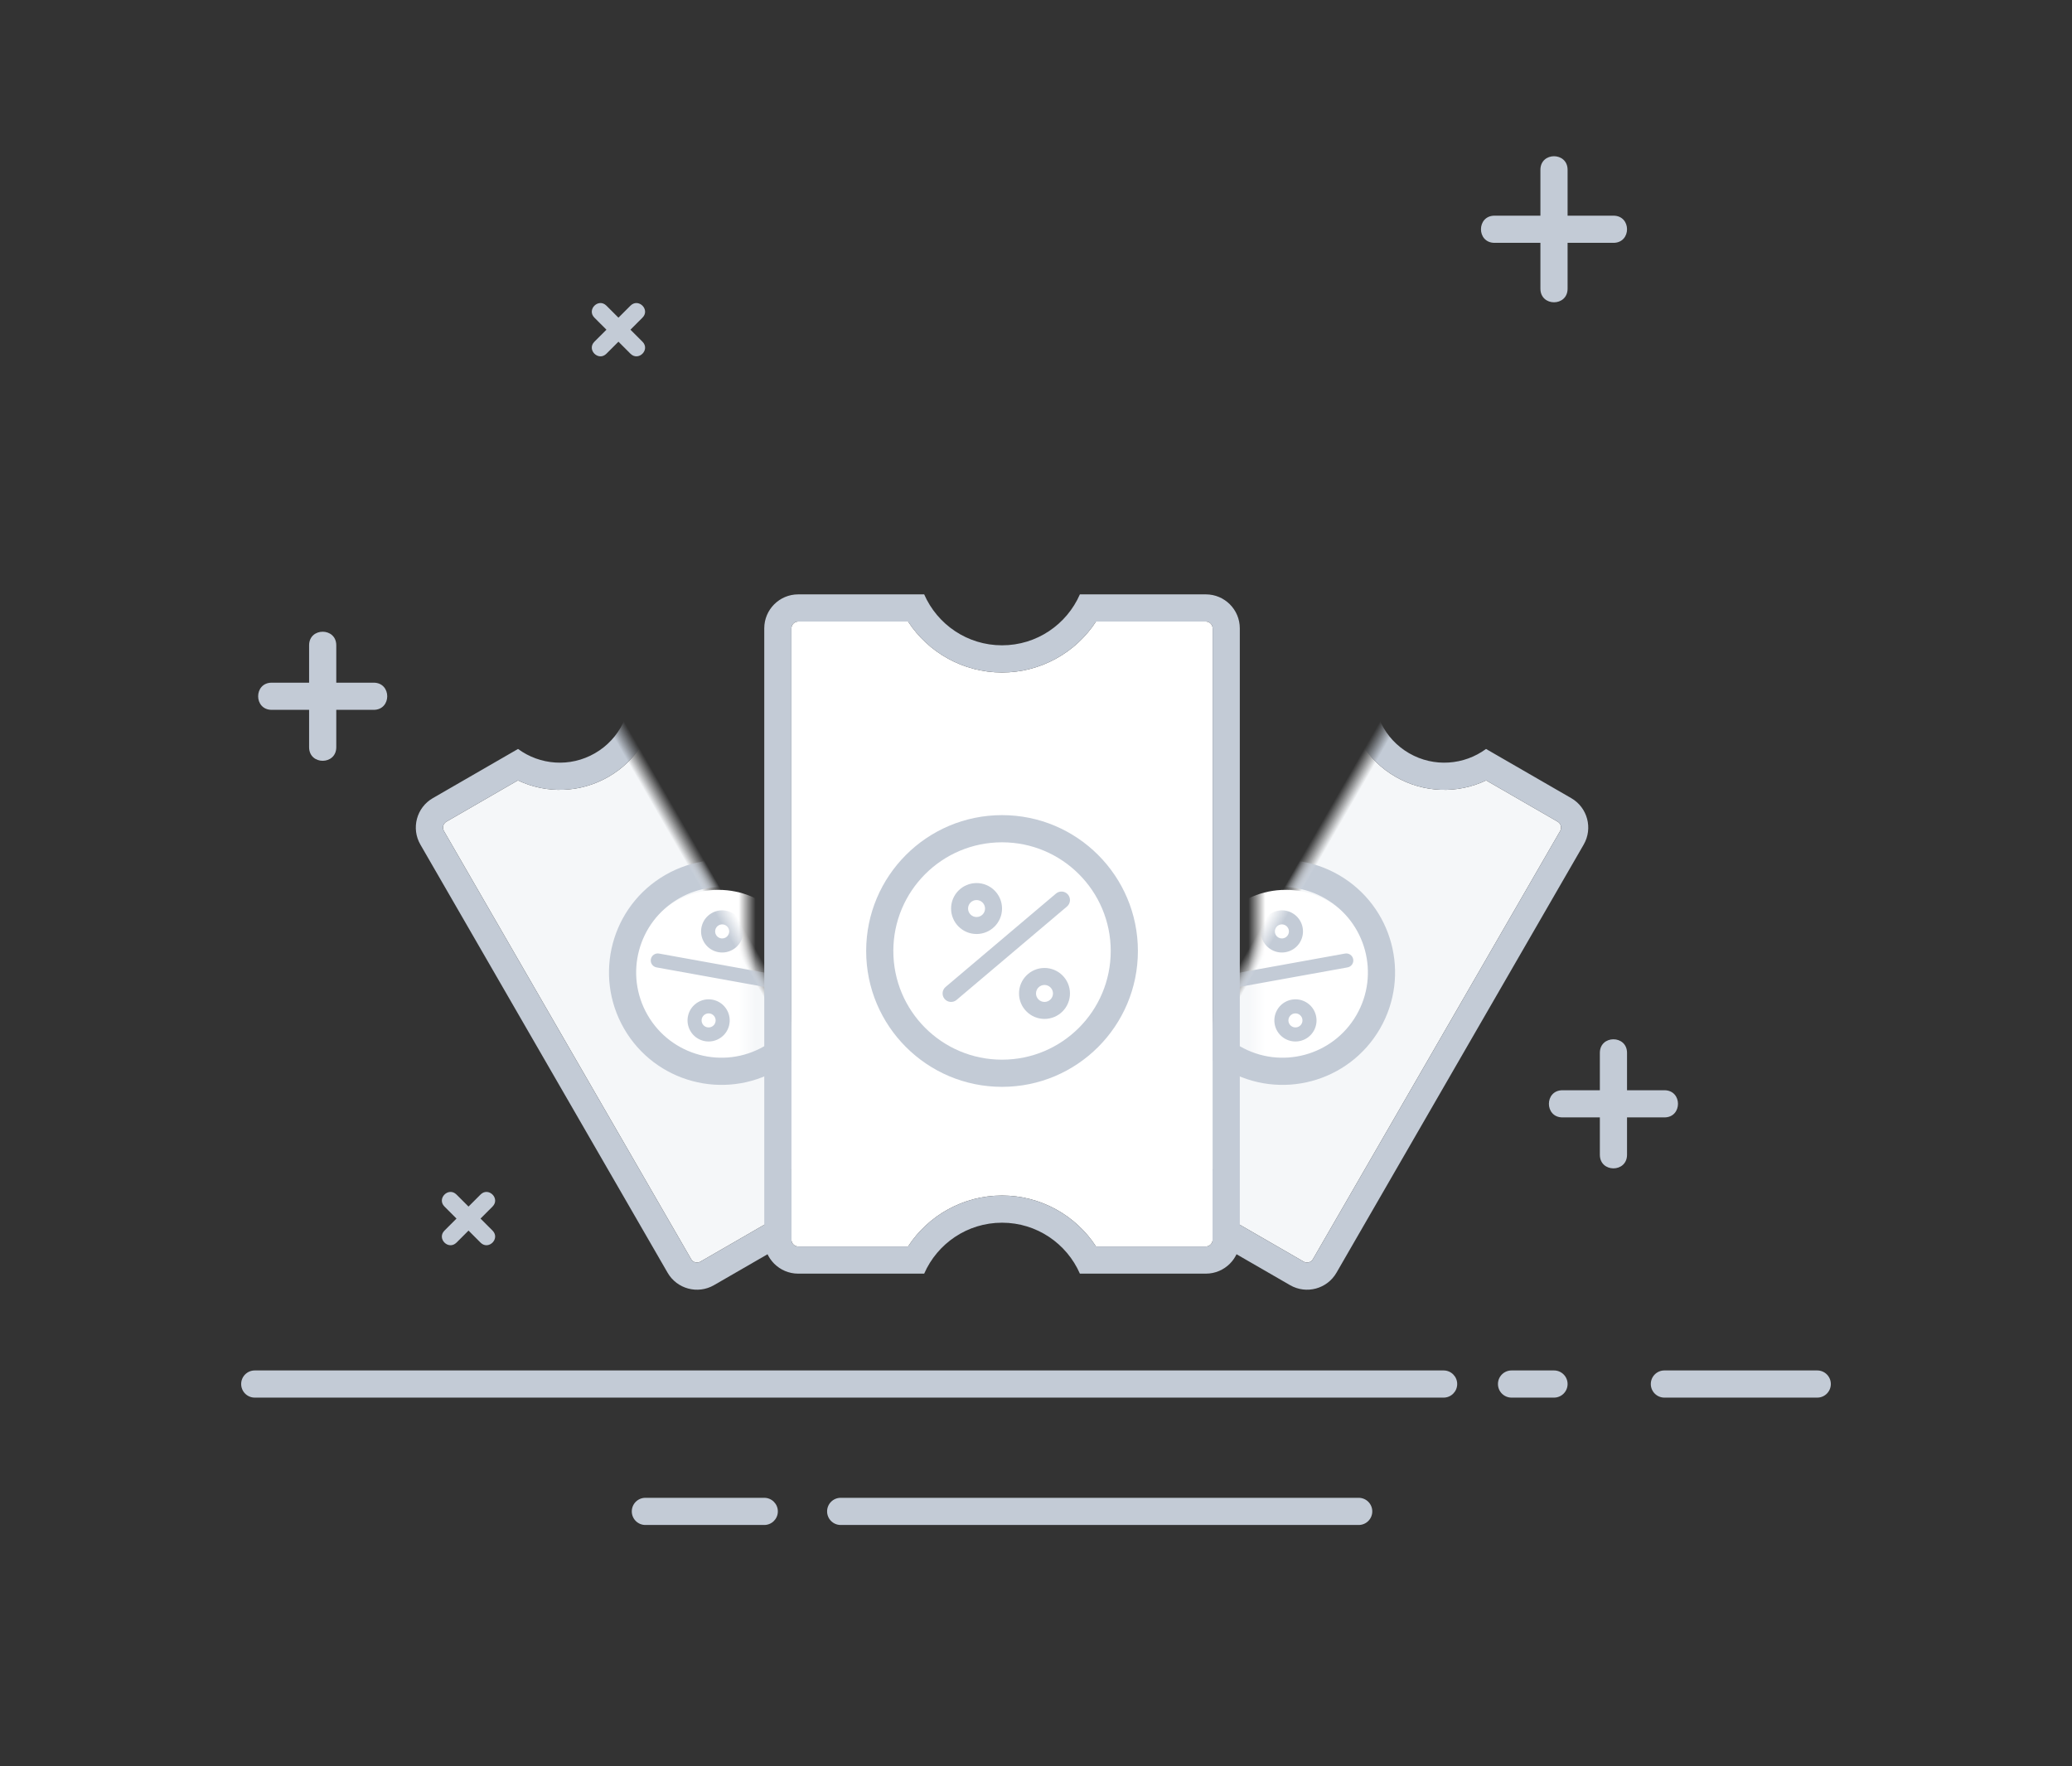 <?xml version="1.0" encoding="UTF-8"?>
<svg width="122px" height="104px" viewBox="0 0 122 104" version="1.1" xmlns="http://www.w3.org/2000/svg" xmlns:xlink="http://www.w3.org/1999/xlink">
    <rect x="0" y="0" width="122" height="104" fill="#333333" stroke="none"/>
    <!-- Generator: Sketch 55 (78076) - https://sketchapp.com -->
    <title>暂无相关卡券</title>
    <desc>Created with Sketch.</desc>
    <defs>
        <rect id="path-1" x="0" y="0" width="25" height="43"></rect>
        <rect id="path-3" x="0" y="0" width="25" height="43"></rect>
    </defs>
    <g id="Page-1" stroke="none" stroke-width="1" fill="none" fill-rule="evenodd">
        <g id="空白页" transform="translate(-348, -352)">
            <g id="暂无相关卡券" transform="translate(348, 352)">
                <g id="分组-3">
                    <g id="背景/线" fill="#C3CBD6">
                        <g id="-">
                            <g id="编组" transform="translate(14.2, 9.2)" fill-rule="nonzero">
                                <path d="M0.8,73.1 C0.358,73.1 -5.68434189e-14,72.742 -5.68434189e-14,72.3 C-5.68434189e-14,71.858 0.358,71.5 0.8,71.5 L70.8,71.5 C71.242,71.5 71.6,71.858 71.6,72.3 C71.6,72.742 71.242,73.1 70.8,73.1 L0.8,73.1 Z M74.8,73.1 C74.358,73.1 74,72.742 74,72.3 C74,71.858 74.358,71.5 74.8,71.5 L77.3,71.5 C77.742,71.5 78.1,71.858 78.1,72.3 C78.1,72.742 77.742,73.1 77.3,73.1 L74.8,73.1 Z M83.8,73.1 C83.358,73.1 83,72.742 83,72.3 C83,71.858 83.358,71.5 83.8,71.5 L92.8,71.5 C93.242,71.5 93.6,71.858 93.6,72.3 C93.6,72.742 93.242,73.1 92.8,73.1 L83.8,73.1 Z M23.8,80.6 C23.358,80.6 23,80.242 23,79.8 C23,79.358 23.358,79 23.8,79 L30.8,79 C31.242,79 31.6,79.358 31.6,79.8 C31.6,80.242 31.242,80.6 30.8,80.6 L23.8,80.6 Z M35.3,80.6 C34.858,80.6 34.5,80.242 34.5,79.8 C34.5,79.358 34.858,79 35.3,79 L65.8,79 C66.242,79 66.6,79.358 66.6,79.8 C66.6,80.242 66.242,80.6 65.8,80.6 L35.3,80.6 Z M80,52.8 C80,51.733 81.6,51.733 81.6,52.8 L81.6,55.8 C81.6,56.242 81.242,56.6 80.8,56.6 L77.8,56.6 C76.733,56.6 76.733,55 77.8,55 L80,55 L80,52.8 Z M81.6,58.8 C81.6,59.867 80,59.867 80,58.8 L80,55.8 C80,55.358 80.358,55 80.8,55 L83.8,55 C84.867,55 84.867,56.6 83.8,56.6 L81.6,56.6 L81.6,58.8 Z M4,28.8 C4,27.733 5.6,27.733 5.6,28.8 L5.6,31.8 C5.6,32.242 5.242,32.6 4.8,32.6 L1.8,32.6 C0.733,32.6 0.733,31 1.8,31 L4,31 L4,28.8 Z M78.1,3.5 L80.8,3.5 C81.867,3.5 81.867,5.1 80.8,5.1 L78.1,5.1 L78.1,7.8 C78.1,8.867 76.5,8.867 76.5,7.8 L76.5,5.1 L73.8,5.1 C72.733,5.1 72.733,3.5 73.8,3.5 L76.5,3.5 L76.5,0.8 C76.5,-0.267 78.1,-0.267 78.1,0.8 L78.1,3.5 Z M5.6,34.8 C5.6,35.867 4,35.867 4,34.8 L4,31.8 C4,31.358 4.358,31 4.8,31 L7.8,31 C8.867,31 8.867,32.6 7.8,32.6 L5.6,32.6 L5.6,34.8 Z" id="Path-2"></path>
                                <path d="M14.093,61.143 C14.564,60.672 15.271,61.379 14.8,61.85 L13.739,62.911 C13.544,63.106 13.227,63.106 13.032,62.911 L11.972,61.85 C11.5,61.379 12.207,60.672 12.679,61.143 L13.386,61.85 L14.093,61.143 Z M12.679,63.972 C12.207,64.443 11.5,63.736 11.972,63.264 L13.032,62.204 C13.227,62.009 13.544,62.009 13.739,62.204 L14.8,63.264 C15.271,63.736 14.564,64.443 14.093,63.972 L13.386,63.264 L12.679,63.972 Z M22.921,8.8 C23.393,8.329 24.1,9.036 23.628,9.507 L22.568,10.568 C22.373,10.763 22.056,10.763 21.861,10.568 L20.8,9.507 C20.329,9.036 21.036,8.329 21.507,8.8 L22.214,9.507 L22.921,8.8 Z M21.507,11.628 C21.036,12.1 20.329,11.393 20.8,10.921 L21.861,9.861 C22.056,9.665 22.373,9.665 22.568,9.861 L23.628,10.921 C24.1,11.393 23.393,12.1 22.921,11.628 L22.214,10.921 L21.507,11.628 Z" id="Path复制"></path>
                            </g>
                        </g>
                    </g>
                    <g id="编组" transform="translate(19, 35)">
                        <g id="Group-2" transform="translate(55, 0)">
                            <mask id="mask-2" fill="white">
                                <use xlink:href="#path-1"></use>
                            </mask>
                            <g id="Rectangle-5"></g>
                            <path d="M1.933,9.07 C0.007,9.07 -1.743,8.113 -2.795,6.587 L-7.658,6.587 C-7.878,6.587 -8.058,6.766 -8.058,6.987 L-8.058,36.101 C-8.058,36.322 -7.878,36.501 -7.658,36.501 L-2.795,36.501 C-1.743,34.975 0.007,34.018 1.933,34.018 C3.858,34.018 5.609,34.975 6.66,36.501 L11.523,36.501 C11.744,36.501 11.923,36.322 11.923,36.101 L11.923,6.987 C11.923,6.766 11.744,6.587 11.523,6.587 L6.66,6.587 C5.609,8.113 3.858,9.07 1.933,9.07 Z" id="Rectangle-4" fill="#F5F7F9" fill-rule="nonzero" mask="url(#mask-2)" transform="translate(1.933, 21.544) rotate(30) translate(-1.933, -21.544) "></path>
                            <path d="M1.703,27.445 C4.477,27.445 6.726,25.197 6.726,22.422 C6.726,19.648 4.477,17.4 1.703,17.4 C-1.071,17.4 -3.32,19.648 -3.32,22.422 C-3.32,25.197 -1.071,27.445 1.703,27.445 Z" id="Path" fill="#FFFFFF" fill-rule="nonzero" mask="url(#mask-2)"></path>
                            <path d="M1.933,9.07 C0.007,9.07 -1.743,8.113 -2.795,6.587 L-7.658,6.587 C-7.878,6.587 -8.058,6.766 -8.058,6.987 L-8.058,36.101 C-8.058,36.322 -7.878,36.501 -7.658,36.501 L-2.795,36.501 C-1.743,34.975 0.007,34.018 1.933,34.018 C3.858,34.018 5.609,34.975 6.66,36.501 L11.523,36.501 C11.744,36.501 11.923,36.322 11.923,36.101 L11.923,6.987 C11.923,6.766 11.744,6.587 11.523,6.587 L6.66,6.587 C5.609,8.113 3.858,9.07 1.933,9.07 Z M5.728,4.987 L11.523,4.987 C12.627,4.987 13.523,5.882 13.523,6.987 L13.523,36.101 C13.523,37.206 12.627,38.101 11.523,38.101 L5.728,38.101 C5.089,36.639 3.63,35.618 1.933,35.618 C0.235,35.618 -1.224,36.639 -1.862,38.101 L-7.658,38.101 C-8.762,38.101 -9.658,37.206 -9.658,36.101 L-9.658,6.987 C-9.658,5.882 -8.762,4.987 -7.658,4.987 L-1.862,4.987 C-1.224,6.449 0.235,7.47 1.933,7.47 C3.63,7.47 5.089,6.449 5.728,4.987 Z M1.933,27.395 C4.707,27.395 6.956,25.146 6.956,22.372 C6.956,19.598 4.707,17.349 1.933,17.349 C-0.841,17.349 -3.09,19.598 -3.09,22.372 C-3.09,25.146 -0.841,27.395 1.933,27.395 Z M1.933,28.995 C-1.725,28.995 -4.69,26.03 -4.69,22.372 C-4.69,18.714 -1.725,15.749 1.933,15.749 C5.59,15.749 8.556,18.714 8.556,22.372 C8.556,26.03 5.59,28.995 1.933,28.995 Z M-0.284,24.758 C-0.458,24.905 -0.719,24.883 -0.867,24.709 C-1.015,24.534 -0.993,24.273 -0.818,24.126 L4.563,19.572 C4.737,19.425 4.999,19.446 5.146,19.621 C5.294,19.795 5.272,20.057 5.098,20.204 L-0.284,24.758 Z M4.002,25.683 C3.316,25.683 2.761,25.127 2.761,24.442 C2.761,23.756 3.316,23.2 4.002,23.2 C4.688,23.2 5.244,23.756 5.244,24.442 C5.244,25.127 4.688,25.683 4.002,25.683 Z M4.002,24.855 C4.231,24.855 4.416,24.67 4.416,24.442 C4.416,24.213 4.231,24.028 4.002,24.028 C3.774,24.028 3.588,24.213 3.588,24.442 C3.588,24.67 3.774,24.855 4.002,24.855 Z M0.691,21.544 C0.005,21.544 -0.551,20.988 -0.551,20.302 C-0.551,19.616 0.005,19.06 0.691,19.06 C1.377,19.06 1.933,19.616 1.933,20.302 C1.933,20.988 1.377,21.544 0.691,21.544 Z M0.691,20.716 C0.919,20.716 1.105,20.531 1.105,20.302 C1.105,20.074 0.919,19.888 0.691,19.888 C0.462,19.888 0.277,20.074 0.277,20.302 C0.277,20.531 0.462,20.716 0.691,20.716 Z" id="Rectangle-4-Copy-3" fill="#C3CBD6" fill-rule="nonzero" mask="url(#mask-2)" transform="translate(1.933, 21.544) rotate(30) translate(-1.933, -21.544) "></path>
                        </g>
                        <g id="Group-2-Copy" transform="translate(12.5, 21.5) scale(-1, 1) translate(-12.5, -21.5) ">
                            <mask id="mask-4" fill="white">
                                <use xlink:href="#path-3"></use>
                            </mask>
                            <g id="Rectangle-5"></g>
                            <path d="M1.933,9.07 C0.007,9.07 -1.743,8.113 -2.795,6.587 L-7.658,6.587 C-7.878,6.587 -8.058,6.766 -8.058,6.987 L-8.058,36.101 C-8.058,36.322 -7.878,36.501 -7.658,36.501 L-2.795,36.501 C-1.743,34.975 0.007,34.018 1.933,34.018 C3.858,34.018 5.609,34.975 6.66,36.501 L11.523,36.501 C11.744,36.501 11.923,36.322 11.923,36.101 L11.923,6.987 C11.923,6.766 11.744,6.587 11.523,6.587 L6.66,6.587 C5.609,8.113 3.858,9.07 1.933,9.07 Z" id="Rectangle-4" fill="#F5F7F9" fill-rule="nonzero" mask="url(#mask-4)" transform="translate(1.933, 21.544) rotate(30) translate(-1.933, -21.544) "></path>
                            <path d="M1.703,27.445 C4.477,27.445 6.726,25.197 6.726,22.422 C6.726,19.648 4.477,17.4 1.703,17.4 C-1.071,17.4 -3.32,19.648 -3.32,22.422 C-3.32,25.197 -1.071,27.445 1.703,27.445 Z" id="Path" fill="#FFFFFF" fill-rule="nonzero" mask="url(#mask-4)"></path>
                            <path d="M1.933,9.07 C0.007,9.07 -1.743,8.113 -2.795,6.587 L-7.658,6.587 C-7.878,6.587 -8.058,6.766 -8.058,6.987 L-8.058,36.101 C-8.058,36.322 -7.878,36.501 -7.658,36.501 L-2.795,36.501 C-1.743,34.975 0.007,34.018 1.933,34.018 C3.858,34.018 5.609,34.975 6.66,36.501 L11.523,36.501 C11.744,36.501 11.923,36.322 11.923,36.101 L11.923,6.987 C11.923,6.766 11.744,6.587 11.523,6.587 L6.66,6.587 C5.609,8.113 3.858,9.07 1.933,9.07 Z M5.728,4.987 L11.523,4.987 C12.627,4.987 13.523,5.882 13.523,6.987 L13.523,36.101 C13.523,37.206 12.627,38.101 11.523,38.101 L5.728,38.101 C5.089,36.639 3.63,35.618 1.933,35.618 C0.235,35.618 -1.224,36.639 -1.862,38.101 L-7.658,38.101 C-8.762,38.101 -9.658,37.206 -9.658,36.101 L-9.658,6.987 C-9.658,5.882 -8.762,4.987 -7.658,4.987 L-1.862,4.987 C-1.224,6.449 0.235,7.47 1.933,7.47 C3.63,7.47 5.089,6.449 5.728,4.987 Z M1.933,27.395 C4.707,27.395 6.956,25.146 6.956,22.372 C6.956,19.598 4.707,17.349 1.933,17.349 C-0.841,17.349 -3.09,19.598 -3.09,22.372 C-3.09,25.146 -0.841,27.395 1.933,27.395 Z M1.933,28.995 C-1.725,28.995 -4.69,26.03 -4.69,22.372 C-4.69,18.714 -1.725,15.749 1.933,15.749 C5.59,15.749 8.556,18.714 8.556,22.372 C8.556,26.03 5.59,28.995 1.933,28.995 Z M-0.284,24.758 C-0.458,24.905 -0.719,24.883 -0.867,24.709 C-1.015,24.534 -0.993,24.273 -0.818,24.126 L4.563,19.572 C4.737,19.425 4.999,19.446 5.146,19.621 C5.294,19.795 5.272,20.057 5.098,20.204 L-0.284,24.758 Z M4.002,25.683 C3.316,25.683 2.761,25.127 2.761,24.442 C2.761,23.756 3.316,23.2 4.002,23.2 C4.688,23.2 5.244,23.756 5.244,24.442 C5.244,25.127 4.688,25.683 4.002,25.683 Z M4.002,24.855 C4.231,24.855 4.416,24.67 4.416,24.442 C4.416,24.213 4.231,24.028 4.002,24.028 C3.774,24.028 3.588,24.213 3.588,24.442 C3.588,24.67 3.774,24.855 4.002,24.855 Z M0.691,21.544 C0.005,21.544 -0.551,20.988 -0.551,20.302 C-0.551,19.616 0.005,19.06 0.691,19.06 C1.377,19.06 1.933,19.616 1.933,20.302 C1.933,20.988 1.377,21.544 0.691,21.544 Z M0.691,20.716 C0.919,20.716 1.105,20.531 1.105,20.302 C1.105,20.074 0.919,19.888 0.691,19.888 C0.462,19.888 0.277,20.074 0.277,20.302 C0.277,20.531 0.462,20.716 0.691,20.716 Z" id="Rectangle-4-Copy-2" fill="#C3CBD6" fill-rule="nonzero" mask="url(#mask-4)" transform="translate(1.933, 21.544) rotate(30) translate(-1.933, -21.544) "></path>
                        </g>
                        <path d="M40,4.6 C37.726,4.6 35.664,3.439 34.467,1.6 L28,1.6 C27.779,1.6 27.6,1.779 27.6,2 L27.6,38 C27.6,38.221 27.779,38.4 28,38.4 L34.467,38.4 C35.664,36.561 37.726,35.4 40,35.4 C42.274,35.4 44.336,36.561 45.533,38.4 L52,38.4 C52.221,38.4 52.4,38.221 52.4,38 L52.4,2 C52.4,1.779 52.221,1.6 52,1.6 L45.533,1.6 C44.336,3.439 42.274,4.6 40,4.6 Z" id="Path-Copy-2" fill="#FFFFFF" fill-rule="nonzero"></path>
                        <path d="M40,4.6 C37.726,4.6 35.664,3.439 34.467,1.6 L28,1.6 C27.779,1.6 27.6,1.779 27.6,2 L27.6,38 C27.6,38.221 27.779,38.4 28,38.4 L34.467,38.4 C35.664,36.561 37.726,35.4 40,35.4 C42.274,35.4 44.336,36.561 45.533,38.4 L52,38.4 C52.221,38.4 52.4,38.221 52.4,38 L52.4,2 C52.4,1.779 52.221,1.6 52,1.6 L45.533,1.6 C44.336,3.439 42.274,4.6 40,4.6 Z M44.584,0 L52,0 C53.105,0 54,0.895 54,2 L54,38 C54,39.105 53.105,40 52,40 L44.584,40 C43.812,38.234 42.05,37 40,37 C37.95,37 36.188,38.234 35.416,40 L28,40 C26.895,40 26,39.105 26,38 L26,2 C26,0.895 26.895,0 28,0 L35.416,0 C36.188,1.766 37.95,3 40,3 C42.05,3 43.812,1.766 44.584,0 Z M37.323,23.882 C37.112,24.06 36.797,24.034 36.618,23.823 C36.44,23.612 36.466,23.297 36.677,23.118 L43.177,17.618 C43.388,17.44 43.703,17.466 43.882,17.677 C44.06,17.888 44.034,18.203 43.823,18.382 L37.323,23.882 Z M42.5,25 C41.672,25 41,24.328 41,23.5 C41,22.672 41.672,22 42.5,22 C43.328,22 44,22.672 44,23.5 C44,24.328 43.328,25 42.5,25 Z M42.5,24 C42.776,24 43,23.776 43,23.5 C43,23.224 42.776,23 42.5,23 C42.224,23 42,23.224 42,23.5 C42,23.776 42.224,24 42.5,24 Z M38.5,20 C37.672,20 37,19.328 37,18.5 C37,17.672 37.672,17 38.5,17 C39.328,17 40,17.672 40,18.5 C40,19.328 39.328,20 38.5,20 Z M38.5,19 C38.776,19 39,18.776 39,18.5 C39,18.224 38.776,18 38.5,18 C38.224,18 38,18.224 38,18.5 C38,18.776 38.224,19 38.5,19 Z M40,27.4 C43.535,27.4 46.4,24.535 46.4,21 C46.4,17.465 43.535,14.6 40,14.6 C36.465,14.6 33.6,17.465 33.6,21 C33.6,24.535 36.465,27.4 40,27.4 Z M40,29 C35.582,29 32,25.418 32,21 C32,16.582 35.582,13 40,13 C44.418,13 48,16.582 48,21 C48,25.418 44.418,29 40,29 Z" id="Rectangle-4" fill="#C3CBD6" fill-rule="nonzero"></path>
                    </g>
                </g>
            </g>
        </g>
    </g>
</svg>